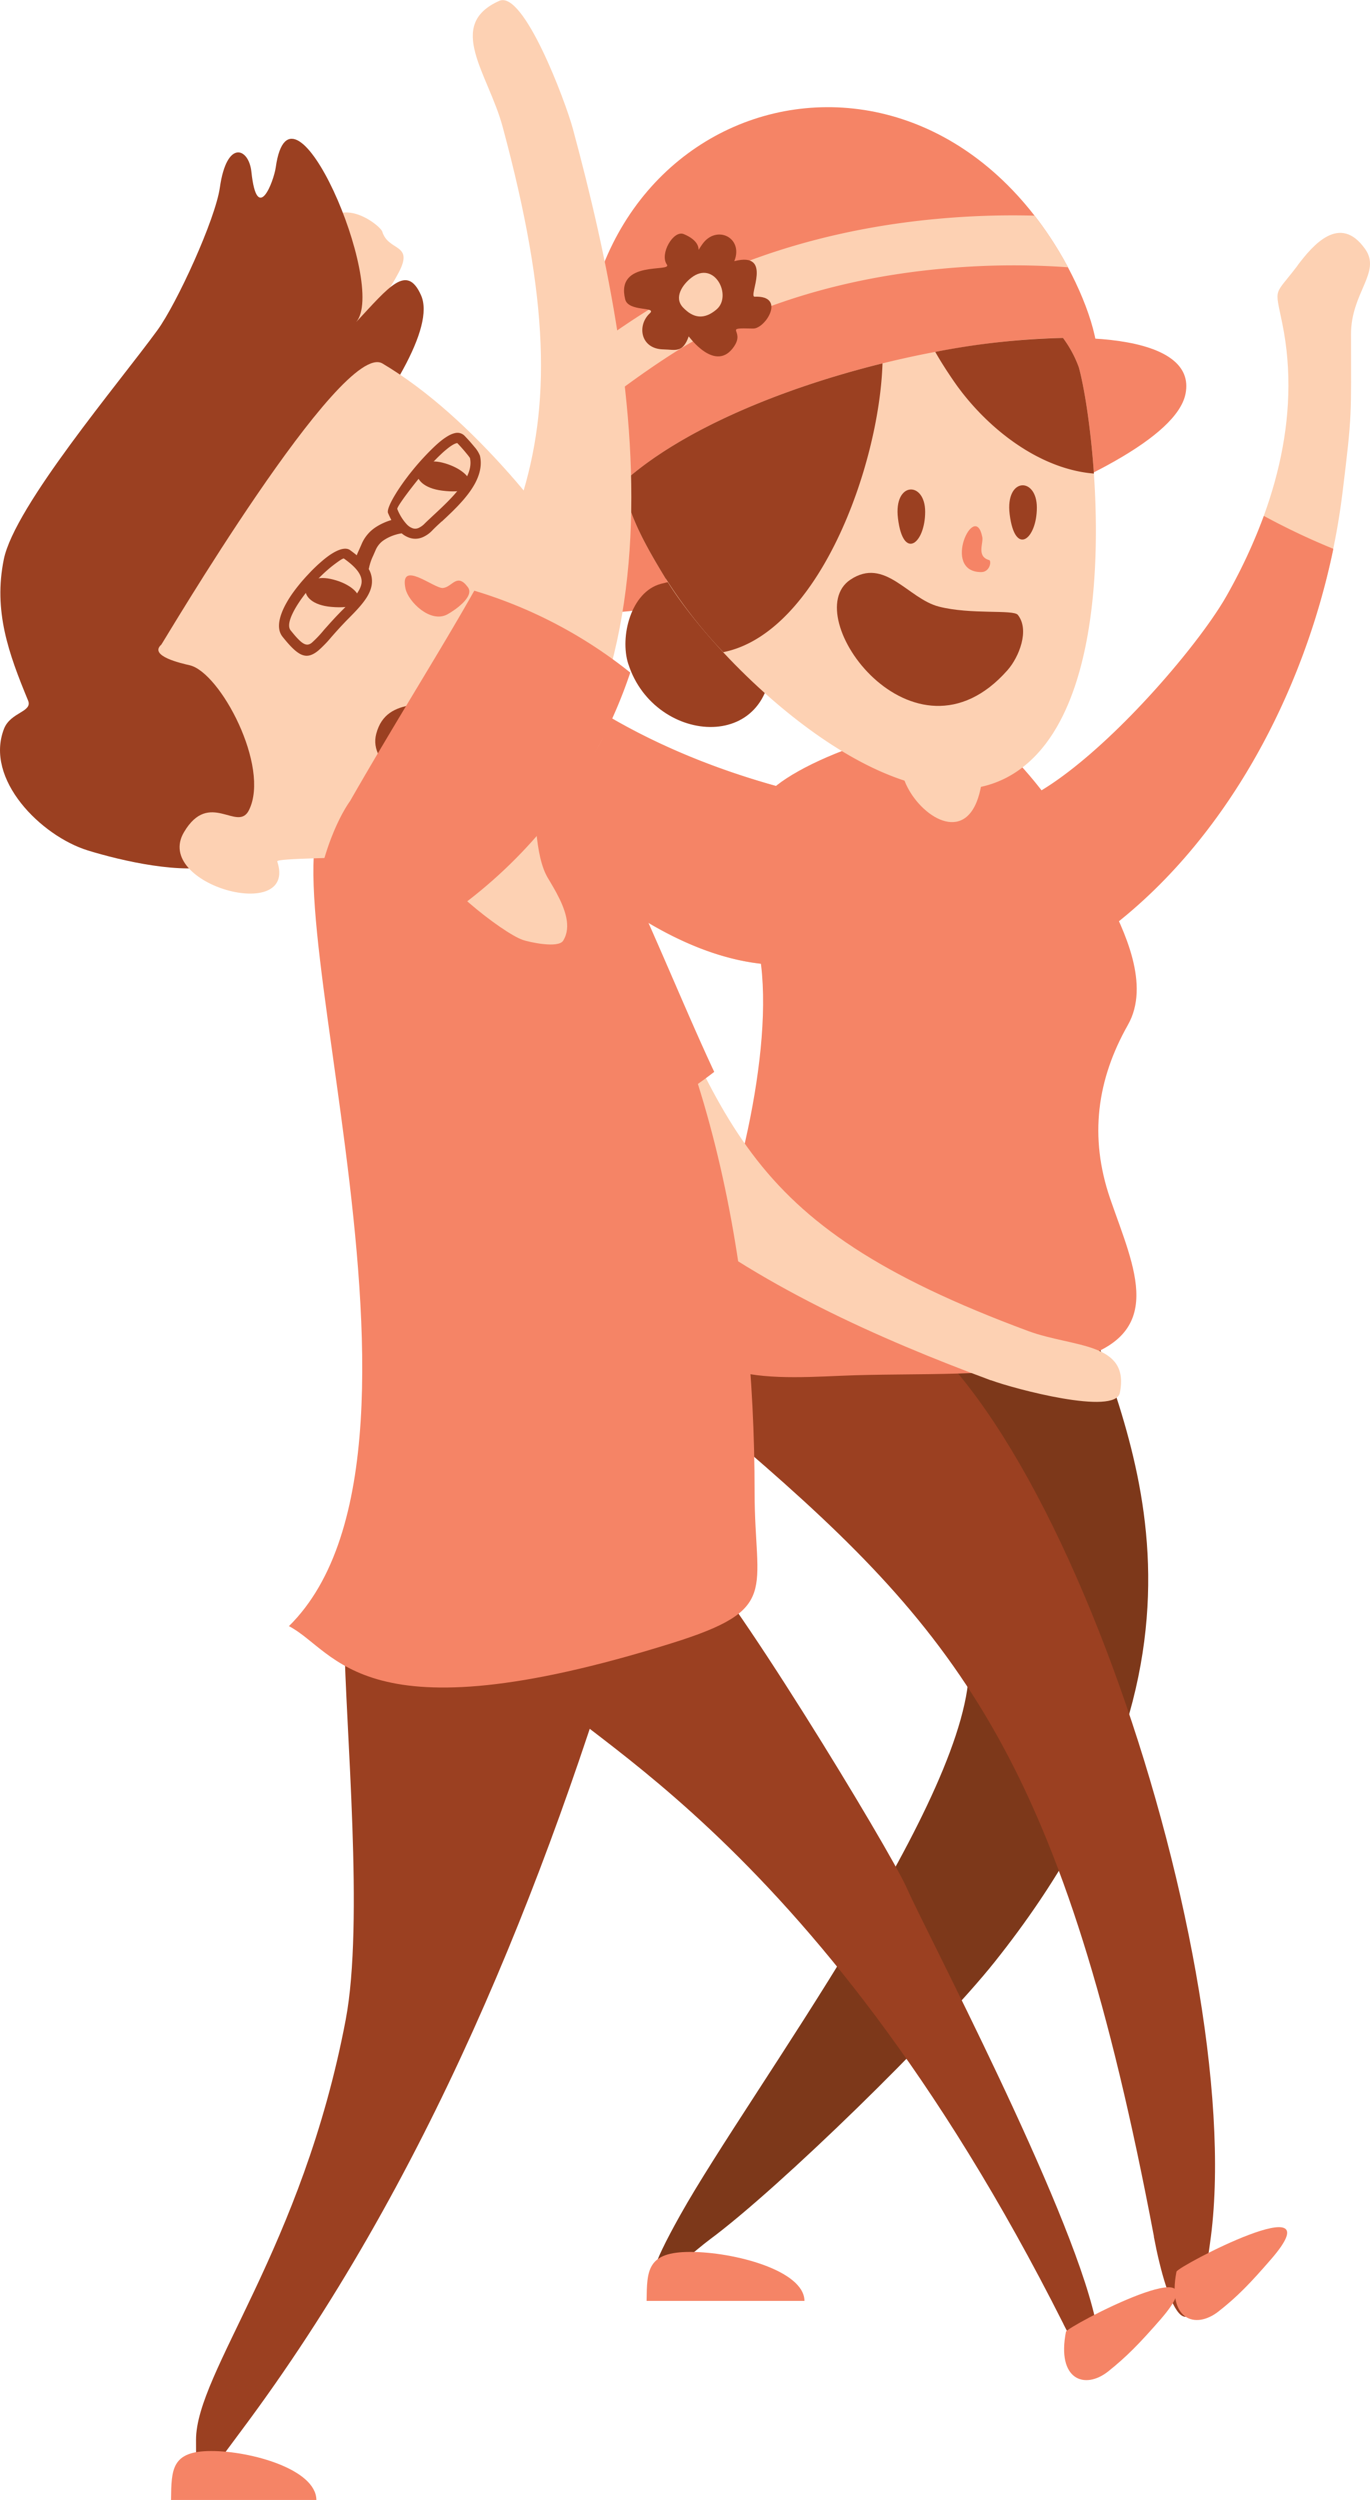 <svg xmlns="http://www.w3.org/2000/svg" viewBox="0 0 413 753.14"><defs><style>.cls-1{fill:#fdd1b3;}.cls-1,.cls-2,.cls-3,.cls-4{fill-rule:evenodd;}.cls-2{fill:#f58466;}.cls-3{fill:#7d381a;}.cls-4{fill:#9b4021;}</style></defs><title>parents</title><g id="Layer_2" data-name="Layer 2"><g id="Layer_3" data-name="Layer 3"><path class="cls-1" d="M391.13,80c4.68-6.22,12.79-15.71,20.39-5,5,7-4.24,13.12-4.24,25.65,0,24.78.43,23.46-2.58,47.84-6.07,49.4-30.95,101.75-70.91,131.78-49.62,37.31-63.59-34.39-33.53-36.72,20.74-2.08,59.35-45.86,69.66-64.27,13.75-24.53,22.5-53.09,16.64-81.83-2.31-11.33-2.55-8,4.57-17.41Z"/><path class="cls-2" d="M300.26,243.51c20.74-2.08,59.35-45.86,69.66-64.27A163.07,163.07,0,0,0,381,155.42a209.47,209.47,0,0,0,20.95,9.92c-9.13,44.1-32.71,88.26-68.13,114.89-49.62,37.31-63.59-34.39-33.53-36.72Z"/><path class="cls-1" d="M268.53,243.85c.05,0,9.06,31.5-6.23,40-41.51,23.23-88.72-17.3-114.33-47.46C130.63,216,122.9,195,111.82,170.83c-11.47-25-20.88-68.16-16.1-96.34,3.22-19,18.91-6.79,19.53-4.69,1.83,6,9.55,3.49,5,12.19-7.46,14.1-11.46,11.23-8.23,31,16.47,100.69,114.15,125.3,156.56,130.85Z"/><path class="cls-2" d="M148,236.44c-15.38-18.13-23.2-36.76-32.51-57.59A71.78,71.78,0,0,0,130.09,164c34.66,58.61,104.37,75.37,138.44,79.83.05,0,9.06,31.5-6.23,40-41.51,23.23-88.72-17.3-114.33-47.46Z"/><path class="cls-3" d="M277.12,438.66c-8.82-23.8-5.61-67.35,49.26-48.47,10.07,36.87,50.9,103.69-26.49,200.81-17.15,21.53-65,68.18-85.78,83.56-9.49,7.05-27.79,26.17-9-7.33,21-37.46,88.23-126.64,87-166.19-1-31.84-4.16-33.33-14.95-62.38Z"/><path class="cls-4" d="M347.87,673.78C321,531.93,290,492.82,224.55,436.46c-22.28-19.2-12-51.33,28.49-46.95,59.09,6.39,123,198.74,112,284.27-5.28,41.5-13.14,21.47-17.21,0Z"/><path class="cls-2" d="M233,237.55c12.43-11,55.11-25.39,66.81-14.8,15.25,13.81,24.67,29.76,33.6,46.82,5.67,10.85,13.41,27.2,6.61,39.19-9.32,16.45-11.75,33.75-5.33,52.4,7.25,21,17.51,41.06-11.21,48.64-20.37,5.38-47.73,3.68-70.1,4.67-24.23,1.07-55,2.63-40.84-31.42,10.66-25.67,22.34-73.91,15.43-100.23-2.57-9.76-2.57-38.53,5-45.27Z"/><path class="cls-2" d="M367.31,696.36c-7.06,5.52-15.47,2.42-12.65-12,.31-1.59,48.46-26.77,28.54-3.77-6.32,7.29-10.23,11.35-15.89,15.77Z"/><path class="cls-2" d="M208.09,678.41c13.08,0,34.32,5.53,34.43,14.76h-47.6c.12-9.23.1-14.76,13.17-14.76Z"/><path class="cls-2" d="M191.92,165.64c-6.41-1.19-12.59-18-13.93-24.63C156.91,36.25,267.71-5.87,317.9,73.57c7.41,11.72,13.26,26.15,13,35.33-.24,7.35-5.2,9.37-10.55,18.65-13.3,23-104.15,42.56-128.4,38.09Z"/><path class="cls-1" d="M209.15,102.7c-7.49,4.13-21,13.36-33.32,23.46a115.89,115.89,0,0,1-.12-19.06,245.17,245.17,0,0,1,26.18-17.61c25.48-14,53.71-21.06,80.26-23.52a246.94,246.94,0,0,1,29.74-1c2.08,2.68,4.1,5.51,6,8.55,1.44,2.26,2.81,4.62,4.09,7A231.55,231.55,0,0,0,283.5,81c-24.64,2.28-50.8,8.78-74.35,21.74Z"/><path class="cls-2" d="M192,183.84c-25.58,3.53-28.17-8.13-12.43-29.54,34.71-47.18,185-70.82,177.81-35.62-5.28,26-117.06,58.48-165.38,65.16Z"/><path class="cls-4" d="M189.39,200c-2.6-8.18.78-21.73,9.9-24.13,4.48-1.18,5.77-.89,10.29.34,9.46,2.93,21.84,7.35,22.82,19.07,2.68,31.95-35,29.74-43,4.72Z"/><path class="cls-1" d="M200.68,174.34c-5.28-8.73-11.33-18.87-12.8-29.09,28.91-26,92-42.93,132.57-43.44a34.65,34.65,0,0,1,4.76,8.82c4.9,17.71,14.38,98.6-18.18,121.45-33.55,23.55-90.15-30.93-106.35-57.74Z"/><path class="cls-4" d="M256.35,174.64c10.4-6.94,17.35,5.7,26.67,8.1,9.67,2.49,22.49.81,23.82,2.5,3.63,4.57.35,12.74-3.12,16.66-28.26,32-63.48-16.51-47.37-27.26Z"/><path class="cls-4" d="M227.5,89.38c9.6-.38,3.22,9.7-.47,9.6-9.44-.24-2.34.32-5.71,5.35-5.56,8.29-13.67-3-13.7-3-1.82,5.13-4,4-7.57,3.93C193,105.16,192,98,195.86,94.42c2.35-2.16-6.43-.37-7.39-4.24-3-12.07,14.34-8,12.55-10.51-2.23-3.15,2-10.5,5.15-9.13,7.08,3,2.75,7,5.53,3.06,4.25-6.06,12.55-2,9.66,5.08,11.88-3.06,4.06,10.79,6.14,10.7Z"/><path class="cls-1" d="M205.82,92.54c-2.73-3,0-6.85,2.55-8.84,7-5.49,12.48,5.45,7.62,9.54-3.71,3.13-7,2.7-10.17-.7Z"/><path class="cls-4" d="M304.37,154.91c-1.36-11.18,8.2-11.33,8.2-2,0,9.57-6.61,14.89-8.2,2Z"/><path class="cls-4" d="M270.7,156.17c-1.37-11.18,8.2-11.33,8.2-2,0,9.57-6.62,14.89-8.2,2Z"/><path class="cls-4" d="M200.68,174.34c-5.28-8.73-11.33-18.87-12.8-29.09,17.63-15.86,48-28.34,78.16-35.78-1,31.1-19.35,81.28-48,87a142.22,142.22,0,0,1-17.32-22.14Z"/><path class="cls-4" d="M287.32,114.53c-1.77-2.59-3.65-5.47-5.38-8.52a227.85,227.85,0,0,1,38.51-4.2,34.65,34.65,0,0,1,4.76,8.82c1.56,5.62,3.56,17.59,4.56,32.05l-.45-.05c-16.93-1.58-32.74-14.52-42-28.1Z"/><path class="cls-1" d="M290.69,222.38c2.55.43,5.82,3.21,5.82,5,0,51.73-51.77-12.7-5.82-5Z"/><path class="cls-2" d="M298.18,168.71c.79.27.25,3.64-2.39,3.64-12.15,0-1.91-21.82.32-10.62.45,1.85-1.84,5.87,2.07,7Z"/><path class="cls-4" d="M320.59,700.13C244,548.15,167,520.37,161,505.36c-14.11-35.22,10.14-61.53,46.71-37.91,9.74,6.28,60.54,89.7,65.7,101.44,5.71,13,48.83,94.69,56.71,129.53,4.65,20.52-1.75,17.19-9.55,1.71Z"/><path class="cls-4" d="M190.32,480.85c-26.18,88.4-62,177.14-117.63,251.49-12.9,17.25-13.6,19.92-13.6,2.72,0-20.45,32.07-57.62,45.13-126.62,5.55-29.29-.07-88.05-.43-115.11-.64-47.83,90.69-29.15,86.53-12.48Z"/><path class="cls-1" d="M298.69,415.83c-67-24.86-148.75-65.59-148.75-148.61,0-52.78,30.13-18.58,35.17-3.9C219.25,337.6,220.3,367.75,310,401c13.57,5,30.71,3.25,27.59,18.6-1.4,6.91-31.77-1.17-38.88-3.8Z"/><path class="cls-2" d="M189.16,264c10.59,23,18.35,42.29,26.15,58.91A122.14,122.14,0,0,1,173.69,344a127.11,127.11,0,0,1-24.26-75.59c0-59.64,34-21,39.73-4.4Z"/><path class="cls-2" d="M103,241.92c11.08-.59,65.24,2.71,69.71,8.76,41.47,56,54.77,129.9,54.77,198.92,0,30,8,35.15-25.18,45.49-93.54,29.17-100.66,2.35-115.2-5.2,56-55.15-16-246.28,15.9-248Z"/><path class="cls-2" d="M334,714.47c-7.06,5.52-15.48,2.42-12.66-12,.31-1.59,48.47-26.77,28.55-3.77C343.52,706,339.61,710,334,714.47Z"/><path class="cls-2" d="M63.68,738.39c12,0,31.59,5.52,31.7,14.75H51.56c.11-9.23.09-14.75,12.12-14.75Z"/><path class="cls-1" d="M157.57,283.14c-5.87-1.94-27.85-19-27.85-26,0-5.79,3.72-3.93,11-3.93,6.14,0,21.37.48,21.22,4.4-.17,4.21,13,17.44,7.84,25.77-1.49,2.39-10.14.46-12.25-.23Z"/><path class="cls-4" d="M83.13,50.39C87.72,18.23,116.94,86,107.35,97.05c10-10.71,15.28-17.67,19.56-8.14,8.76,19.52-56.12,88-70.54,100.76,11.57,13.06,26.08,33.12,25.9,51.09-.15,15.11-5,16.16-16.57,19.75-10.31,3.19-29.2-1.21-39.24-4.31-14.08-4.36-31.22-21.44-25.23-36.7,2-5,8.64-5,7.24-8.44-5.89-14.22-10.5-27-7.32-42.57,3.25-16,34.75-53.16,46.29-69,5.88-8.07,17.47-33.38,18.84-43,2.08-14.64,8.74-11.93,9.5-4.77,1.7,16.16,6.73,3,7.35-1.32Z"/><path class="cls-1" d="M48.62,194.21c.39-.34,54.41-92,66.69-84.7,14,8.32,26.95,20.48,38.33,33.32,22.68,25.62,46.87,65.34,18.7,92.33-13.06,12.52-46.27,18.89-64,22.75-3.07.67-25.1.58-24.76,1.6,6.25,18.87-37.45,7.06-28.13-8.79,7.66-13,16.22.24,19.62-6.69C81.5,231,66.4,202.55,57.17,200.41c-2.3-.53-12.44-2.76-8.55-6.2Z"/><path class="cls-4" d="M133.29,147.81c-11.17-1.42-9-10.73.11-8.43,9.29,2.35,12.82,10.07-.11,8.43Z"/><path class="cls-4" d="M99.84,182.83c-11.22-1-9.37-10.38-.21-8.43,9.37,2,13.19,9.58.21,8.43Z"/><path class="cls-2" d="M134.81,185.11c-5.06,2.7-11.72-3.82-12.57-7.78-1.92-9,8.68.08,11.3-.19,2.83-.28,4.19-4.72,7.51-.24,2.13,2.88-4.17,7.1-6.24,8.21Z"/><path class="cls-4" d="M113.42,221.07c3.18-12.09,16.77-7.23,25.34-11.62,8.89-4.55,17.36-14.3,19.49-13.92,5.74,1,8.71,9.31,8.71,14.55,0,42.66-58.48,29.71-53.54,11Z"/><path class="cls-4" d="M137.73,133.53c.08,0,0-.13.07-.09.86.86,1.94,2.08,2.8,3.14a16.59,16.59,0,0,1,1.07,1.39c1.29,5.78-5.48,12.11-10.63,16.91-1.14,1.06-2.21,2.06-3,2.83a5.91,5.91,0,0,1-1.84,1.33,2.45,2.45,0,0,1-1.75.12,4.52,4.52,0,0,1-1.8-1.17,14.8,14.8,0,0,1-2.88-4.64c-.21-.49,3.18-5.16,7.15-10a69.48,69.48,0,0,1,6.22-6.7c1.87-1.72,3.51-2.93,4.56-3.15Zm-34.08,34.72c4.27,3,5.68,5.39,5.31,7.58-.41,2.38-2.78,5-5.92,8.14-2.17,2.18-3.93,4.18-5.4,5.83A34.22,34.22,0,0,1,94,193.63c-1.63,1.3-3,.51-6.4-3.75-1.27-1.61.35-5.26,3-9.09a50.16,50.16,0,0,1,4.52-5.58,46.23,46.23,0,0,1,4.84-4.54c2-1.56,3.44-2.55,3.75-2.42Zm29.51-11.11c5.7-5.32,13.21-12.33,11.53-19.85a8.94,8.94,0,0,0-1.68-2.67c-.89-1.1-2.06-2.41-3-3.37a3,3,0,0,0-2.9-.76c-1.65.35-3.78,1.83-6,3.91a75.8,75.8,0,0,0-6.51,7c-4.59,5.58-8.24,11.68-7.62,13.16.3.71.64,1.43,1,2.11a17.64,17.64,0,0,0-4.47,2,11.37,11.37,0,0,0-4.46,5.15l-.76,1.73c-.29.63-.52,1.15-.75,1.74-.61-.52-1.3-1.05-2.05-1.59h0c-1.56-1.07-4.39.09-7.47,2.54a48,48,0,0,0-5.16,4.85A52.85,52.85,0,0,0,88,179c-3.36,4.89-5.17,9.87-2.85,12.79,4.9,6.16,7.23,7.05,10.76,4.24a36.3,36.3,0,0,0,4.06-4.2c1.4-1.58,3.08-3.48,5.28-5.69,3.54-3.56,6.23-6.55,6.78-9.81a7.38,7.38,0,0,0-.92-5l.09,0a15.81,15.81,0,0,1,1.3-3.93l.82-1.87a6.81,6.81,0,0,1,2.7-3,13.57,13.57,0,0,1,5.07-1.86,7.11,7.11,0,0,0,2.5,1.39,5.53,5.53,0,0,0,3.86-.23,8.89,8.89,0,0,0,2.84-2c.95-1,1.89-1.83,2.88-2.76Z"/><path class="cls-1" d="M129.79,257.88c-.07-5.75-3.88-7.09-3.88-7.09l35.35-11.92s-.53,16.86,3.35,24.63S129.79,257.88,129.79,257.88Z"/><path class="cls-1" d="M172.7,38.8c21.22,78.55,37.52,181.32-39.49,236.22-48.95,34.9-37.14-15.66-26.86-30,46.32-80.77,73.58-101.68,45.16-206.87-4.3-15.91-17.3-30.63-1-37.89C157.86-3,170.44,30.46,172.7,38.8Z"/><path class="cls-2" d="M105.63,241.15c14.35-25,27.08-45,37.35-63.2A139.3,139.3,0,0,1,190,202.62,144.75,144.75,0,0,1,136,275.09c-55.31,39.44-42-17.69-30.35-33.94Z"/></g></g></svg>
